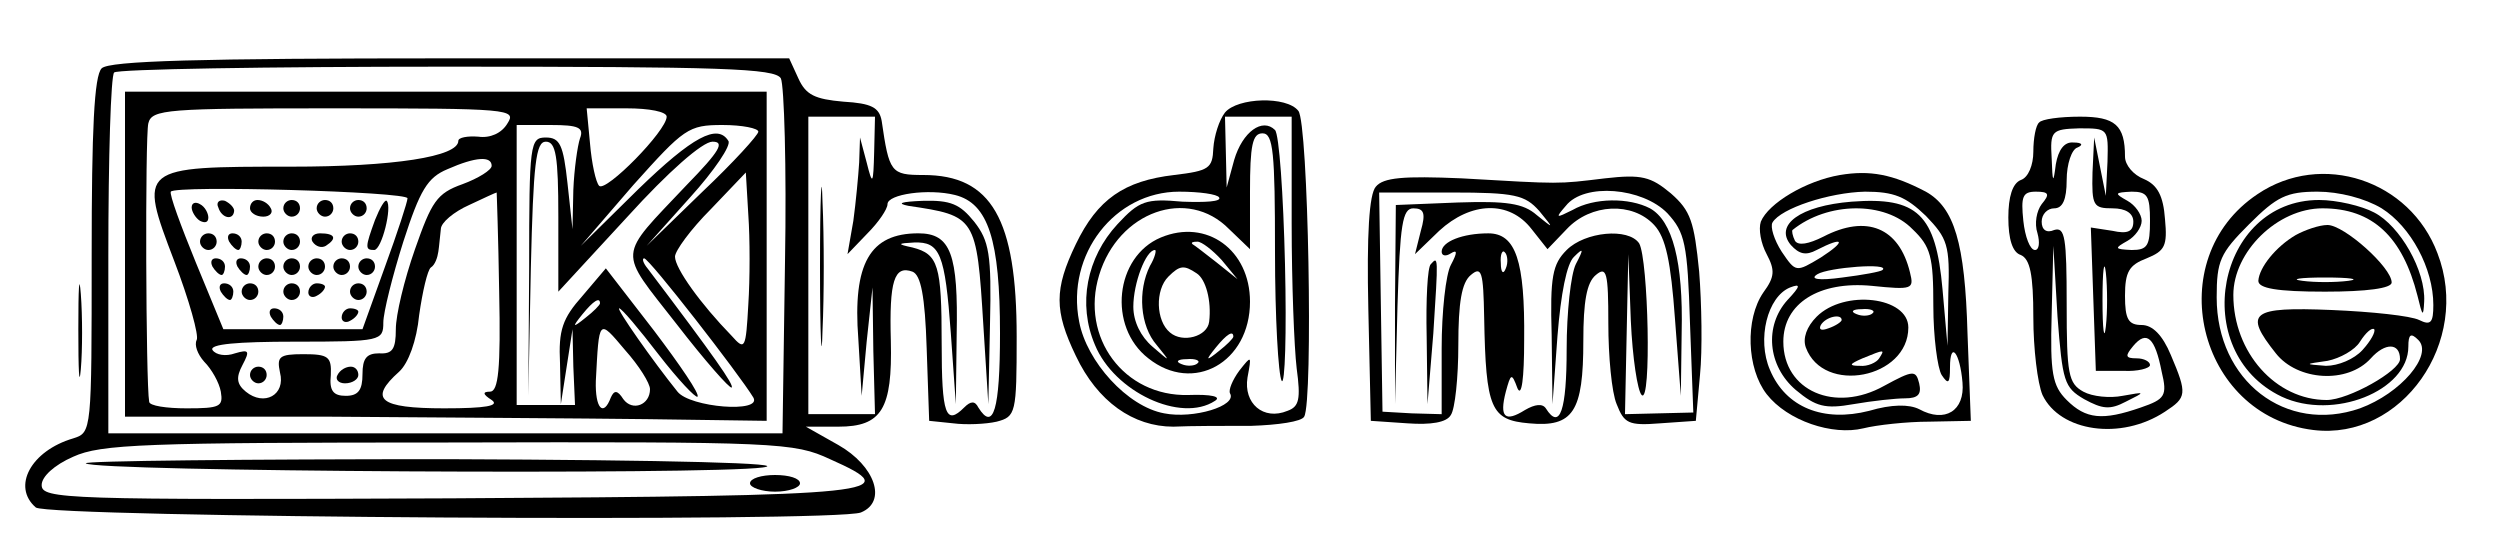 <?xml version="1.0" standalone="no"?>
<!DOCTYPE svg PUBLIC "-//W3C//DTD SVG 20010904//EN"
 "http://www.w3.org/TR/2001/REC-SVG-20010904/DTD/svg10.dtd">
<svg version="1.0" xmlns="http://www.w3.org/2000/svg"
 width="300pt" height="67pt" viewBox="0 0 300 67"
 preserveAspectRatio="xMidYMid meet">
<g transform="translate(0,67) scale(0.1,-0.1)"
fill="#000000" stroke="none">
<path d="M122 588 c-9 -9 -12 -73 -12 -224 0 -212 0 -213 -22 -220 -51 -15
-74 -58 -45 -83 16 -12 959 -18 990 -6 32 13 17 56 -27 81 l-39 22 39 0 c52 0
65 21 63 103 -2 72 4 91 26 83 10 -4 15 -29 17 -92 l3 -87 29 -3 c15 -2 39 -1
52 2 23 6 24 10 24 102 0 141 -30 194 -112 194 -39 0 -41 3 -50 65 -3 16 -12
21 -46 23 -34 3 -45 8 -54 28 l-11 24 -407 0 c-302 0 -409 -3 -418 -12z m815
-12 c4 -8 7 -107 5 -220 l-3 -206 -404 0 -405 0 0 213 c0 118 3 217 7 220 3 4
183 7 399 7 330 0 394 -2 401 -14z m112 -88 c-1 -40 -2 -41 -9 -13 l-8 30 -1
-30 c-1 -16 -4 -48 -7 -70 l-7 -40 24 25 c13 13 24 29 24 35 0 12 49 19 81 11
40 -10 54 -54 54 -166 0 -92 -8 -118 -26 -89 -4 8 -9 8 -17 0 -22 -22 -27 -9
-27 77 0 94 -4 107 -35 115 -19 4 -18 5 2 6 31 1 37 -13 44 -109 l6 -85 1 83
c2 97 -7 122 -46 122 -58 0 -79 -36 -72 -127 l4 -68 6 65 7 65 1 -76 2 -76
-40 0 -40 0 0 178 0 179 40 0 40 0 -1 -42z m-53 -369 c92 -41 68 -44 -454 -47
-465 -2 -492 -1 -492 16 0 10 15 24 38 34 33 15 85 17 450 17 396 1 415 0 458
-20z"/>
<path d="M150 365 l0 -195 243 0 c133 -1 306 -2 385 -3 l142 -2 0 197 0 198
-385 0 -385 0 0 -195z m459 157 c-7 -12 -21 -18 -35 -16 -13 1 -24 -1 -24 -5
0 -19 -77 -31 -201 -31 -183 0 -183 0 -140 -113 18 -47 30 -90 27 -95 -3 -6 1
-17 9 -26 9 -9 18 -25 20 -36 3 -18 -1 -20 -41 -20 -24 0 -45 3 -45 8 -4 21
-5 319 -1 334 4 17 23 18 223 18 211 0 219 -1 208 -18z m191 8 c0 -17 -73 -91
-81 -83 -4 4 -9 27 -11 51 l-4 42 48 0 c27 0 48 -4 48 -10z m-104 -26 c-3 -9
-7 -37 -8 -62 l-1 -47 -6 55 c-5 46 -9 55 -26 55 -19 0 -20 -7 -20 -155 l-1
-155 3 153 c3 126 6 152 18 152 12 0 15 -17 15 -90 l0 -90 83 90 c49 54 90 90
102 90 15 0 9 -11 -31 -52 -84 -89 -83 -76 -12 -167 34 -44 64 -78 66 -76 3 3
-20 36 -101 143 -5 6 -7 12 -4 12 6 0 114 -139 131 -167 11 -19 -76 -12 -91 7
-29 36 -74 100 -70 100 3 0 24 -25 47 -55 24 -31 45 -53 47 -51 3 3 -21 38
-52 79 l-58 75 -28 -33 c-24 -27 -29 -41 -27 -81 l1 -49 7 45 7 45 1 -45 2
-46 -35 0 -35 0 0 168 0 168 41 0 c33 0 40 -3 35 -16z m214 8 c0 -4 -30 -37
-67 -72 l-67 -65 52 58 c29 32 50 63 46 68 -13 21 -43 5 -108 -58 l-69 -68 63
73 c61 68 66 72 107 72 24 0 43 -4 43 -8z m-320 -41 c0 -5 -16 -15 -35 -22
-31 -11 -37 -21 -57 -78 -13 -37 -23 -79 -23 -96 0 -24 -4 -30 -20 -29 -15 0
-20 -6 -20 -25 0 -19 -5 -26 -20 -26 -15 0 -20 6 -18 25 1 22 -3 25 -33 25
-29 0 -32 -3 -28 -22 7 -27 -19 -41 -41 -23 -11 9 -12 17 -4 32 9 17 8 19 -9
14 -11 -4 -23 -2 -27 4 -4 7 29 10 99 10 103 0 106 1 106 23 0 12 11 56 24 97
20 62 29 77 53 87 34 15 53 16 53 4z m308 -166 c-3 -54 -4 -56 -20 -38 -37 38
-68 81 -68 95 0 7 19 33 43 57 l42 44 3 -51 c2 -28 2 -77 0 -107z m-409 127
c0 -4 -12 -41 -27 -82 l-27 -75 -83 0 -84 0 -33 80 c-18 44 -32 82 -30 85 5 8
285 0 284 -8z m110 -112 c2 -93 -1 -120 -11 -120 -9 0 -9 -3 2 -10 10 -7 -7
-10 -57 -10 -78 0 -91 11 -54 44 11 10 21 37 24 68 4 28 10 54 14 57 5 3 8 12
9 19 1 6 2 19 3 27 0 8 16 21 34 29 17 8 32 15 33 15 0 1 2 -53 3 -119z m121
-14 c0 -2 -8 -10 -17 -17 -16 -13 -17 -12 -4 4 13 16 21 21 21 13z m60 -103
c0 -19 -21 -27 -32 -12 -7 11 -11 11 -15 2 -9 -24 -19 -13 -18 20 4 75 3 75
35 37 17 -19 30 -40 30 -47z"/>
<path d="M300 220 c0 -5 5 -10 10 -10 6 0 10 5 10 10 0 6 -4 10 -10 10 -5 0
-10 -4 -10 -10z"/>
<path d="M405 220 c-3 -5 1 -10 9 -10 9 0 16 5 16 10 0 6 -4 10 -9 10 -6 0
-13 -4 -16 -10z"/>
<path d="M230 421 c0 -5 5 -13 10 -16 6 -3 10 -2 10 4 0 5 -4 13 -10 16 -5 3
-10 2 -10 -4z"/>
<path d="M262 421 c4 -13 18 -16 19 -4 0 4 -5 9 -11 12 -7 2 -11 -2 -8 -8z"/>
<path d="M300 420 c0 -5 7 -10 16 -10 8 0 12 5 9 10 -3 6 -10 10 -16 10 -5 0
-9 -4 -9 -10z"/>
<path d="M340 420 c0 -5 5 -10 10 -10 6 0 10 5 10 10 0 6 -4 10 -10 10 -5 0
-10 -4 -10 -10z"/>
<path d="M380 420 c0 -5 5 -10 10 -10 6 0 10 5 10 10 0 6 -4 10 -10 10 -5 0
-10 -4 -10 -10z"/>
<path d="M420 420 c0 -5 5 -10 10 -10 6 0 10 5 10 10 0 6 -4 10 -10 10 -5 0
-10 -4 -10 -10z"/>
<path d="M450 406 c-12 -33 -12 -36 -1 -36 9 0 22 52 15 59 -2 2 -8 -8 -14
-23z"/>
<path d="M240 380 c0 -5 5 -10 10 -10 6 0 10 5 10 10 0 6 -4 10 -10 10 -5 0
-10 -4 -10 -10z"/>
<path d="M275 380 c3 -5 8 -10 11 -10 2 0 4 5 4 10 0 6 -5 10 -11 10 -5 0 -7
-4 -4 -10z"/>
<path d="M310 380 c0 -5 5 -10 10 -10 6 0 10 5 10 10 0 6 -4 10 -10 10 -5 0
-10 -4 -10 -10z"/>
<path d="M340 380 c0 -5 5 -10 10 -10 6 0 10 5 10 10 0 6 -4 10 -10 10 -5 0
-10 -4 -10 -10z"/>
<path d="M375 380 c4 -6 11 -8 16 -5 14 9 11 15 -7 15 -8 0 -12 -5 -9 -10z"/>
<path d="M410 380 c0 -5 5 -10 10 -10 6 0 10 5 10 10 0 6 -4 10 -10 10 -5 0
-10 -4 -10 -10z"/>
<path d="M255 350 c3 -5 8 -10 11 -10 2 0 4 5 4 10 0 6 -5 10 -11 10 -5 0 -7
-4 -4 -10z"/>
<path d="M285 350 c3 -5 8 -10 11 -10 2 0 4 5 4 10 0 6 -5 10 -11 10 -5 0 -7
-4 -4 -10z"/>
<path d="M310 350 c0 -5 5 -10 10 -10 6 0 10 5 10 10 0 6 -4 10 -10 10 -5 0
-10 -4 -10 -10z"/>
<path d="M340 350 c0 -5 5 -10 10 -10 6 0 10 5 10 10 0 6 -4 10 -10 10 -5 0
-10 -4 -10 -10z"/>
<path d="M370 350 c0 -5 5 -10 10 -10 6 0 10 5 10 10 0 6 -4 10 -10 10 -5 0
-10 -4 -10 -10z"/>
<path d="M400 350 c0 -5 5 -10 10 -10 6 0 10 5 10 10 0 6 -4 10 -10 10 -5 0
-10 -4 -10 -10z"/>
<path d="M430 350 c0 -5 5 -10 10 -10 6 0 10 5 10 10 0 6 -4 10 -10 10 -5 0
-10 -4 -10 -10z"/>
<path d="M265 320 c3 -5 8 -10 11 -10 2 0 4 5 4 10 0 6 -5 10 -11 10 -5 0 -7
-4 -4 -10z"/>
<path d="M290 320 c0 -5 5 -10 10 -10 6 0 10 5 10 10 0 6 -4 10 -10 10 -5 0
-10 -4 -10 -10z"/>
<path d="M340 320 c0 -5 5 -10 10 -10 6 0 10 5 10 10 0 6 -4 10 -10 10 -5 0
-10 -4 -10 -10z"/>
<path d="M370 319 c0 -5 5 -7 10 -4 6 3 10 8 10 11 0 2 -4 4 -10 4 -5 0 -10
-5 -10 -11z"/>
<path d="M420 320 c0 -5 5 -10 10 -10 6 0 10 5 10 10 0 6 -4 10 -10 10 -5 0
-10 -4 -10 -10z"/>
<path d="M325 290 c3 -5 8 -10 11 -10 2 0 4 5 4 10 0 6 -5 10 -11 10 -5 0 -7
-4 -4 -10z"/>
<path d="M410 289 c0 -5 5 -7 10 -4 6 3 10 8 10 11 0 2 -4 4 -10 4 -5 0 -10
-5 -10 -11z"/>
<path d="M984 350 c0 -85 2 -120 3 -77 2 42 2 112 0 155 -1 42 -3 7 -3 -78z"/>
<path d="M1090 423 c81 -12 82 -13 90 -143 l6 -95 2 96 c2 84 -1 100 -19 123
-17 21 -28 26 -62 25 -25 -1 -32 -3 -17 -6z"/>
<path d="M103 114 c9 -10 744 -14 812 -5 37 5 -106 9 -379 10 -242 0 -437 -2
-433 -5z"/>
<path d="M900 90 c0 -5 14 -10 30 -10 17 0 30 5 30 10 0 6 -13 10 -30 10 -16
0 -30 -4 -30 -10z"/>
<path d="M1470 535 c-7 -9 -13 -28 -14 -43 -1 -24 -5 -27 -47 -32 -60 -7 -92
-29 -118 -83 -26 -54 -26 -80 0 -134 26 -55 69 -85 117 -85 20 1 63 1 94 1 31
1 60 5 63 11 11 18 5 353 -7 367 -14 18 -73 16 -88 -2z m80 -134 c0 -70 3
-148 6 -173 5 -37 3 -46 -11 -51 -29 -12 -53 9 -48 40 5 27 5 27 -10 8 -8 -11
-13 -23 -11 -27 9 -15 -44 -31 -79 -24 -44 8 -93 62 -102 110 -16 81 43 156
120 156 24 0 46 -3 48 -7 3 -5 -17 -6 -44 -5 -44 4 -52 1 -78 -27 -37 -40 -48
-96 -27 -145 23 -56 103 -94 144 -67 8 5 -4 8 -32 7 -77 -2 -130 69 -107 144
23 76 106 106 156 55 l25 -24 0 69 c0 56 3 70 15 70 13 0 15 -23 15 -142 0
-79 4 -148 8 -155 4 -6 6 57 4 140 -2 84 -7 156 -12 161 -15 15 -39 -2 -49
-36 l-9 -33 -1 43 -1 42 40 0 40 0 0 -129z"/>
<path d="M1393 385 c-55 -23 -64 -107 -15 -145 54 -43 122 -5 122 68 0 62 -52
100 -107 77z m73 -27 l19 -23 -25 20 c-14 11 -27 21 -29 22 -2 2 0 3 6 3 5 0
18 -10 29 -22z m-86 -7 c-15 -30 -12 -72 8 -95 17 -21 17 -21 -5 -2 -14 12
-23 30 -23 48 0 28 15 68 26 68 2 0 0 -9 -6 -19z m56 -9 c11 -7 18 -33 15 -58
-2 -18 -32 -26 -47 -13 -17 14 -18 51 -2 67 14 14 19 14 34 4z m44 -76 c0 -2
-8 -10 -17 -17 -16 -13 -17 -12 -4 4 13 16 21 21 21 13z m-43 -32 c-3 -3 -12
-4 -19 -1 -8 3 -5 6 6 6 11 1 17 -2 13 -5z"/>
<path d="M2447 523 c-4 -3 -7 -19 -7 -35 0 -16 -6 -31 -15 -34 -10 -4 -15 -20
-15 -45 0 -26 5 -42 15 -45 11 -5 15 -23 15 -75 0 -37 5 -79 11 -93 21 -44 94
-55 147 -20 26 17 27 21 7 68 -10 24 -22 36 -35 36 -16 0 -20 7 -20 35 0 29 5
37 26 45 22 9 25 15 22 47 -2 28 -9 41 -25 48 -13 5 -23 17 -23 27 0 38 -12
48 -54 48 -24 0 -46 -3 -49 -7z m82 -47 l-2 -41 -7 35 -7 35 -2 -42 c-1 -40 1
-43 24 -43 16 0 25 -6 25 -16 0 -12 -7 -15 -25 -11 l-26 4 3 -86 3 -86 33 0
c17 -1 32 3 32 7 0 4 -7 8 -16 8 -14 0 -14 3 -4 15 16 19 26 10 34 -31 7 -29
4 -33 -25 -43 -46 -16 -66 -14 -89 9 -17 17 -20 32 -18 103 l2 82 5 -85 c6
-78 8 -85 32 -99 22 -12 31 -13 50 -3 24 12 24 12 -4 7 -15 -3 -36 -1 -47 5
-18 10 -20 21 -20 105 0 80 -2 93 -15 89 -9 -4 -15 0 -15 10 0 9 7 16 15 16
10 0 15 10 15 34 0 19 6 37 13 39 7 3 6 6 -5 6 -11 1 -18 -9 -21 -26 -3 -24
-4 -23 -5 7 -2 33 0 35 33 36 35 0 35 0 34 -40z m-79 -51 c-6 -8 -9 -23 -5
-35 3 -11 2 -20 -3 -20 -6 0 -12 16 -14 35 -3 29 -1 35 15 35 16 0 17 -3 7
-15z m130 -20 c0 -30 -3 -35 -22 -35 -21 1 -21 2 -5 11 9 5 17 16 17 24 0 8
-8 19 -17 24 -16 9 -16 10 5 11 19 0 22 -5 22 -35z m-53 -127 c-2 -18 -4 -4
-4 32 0 36 2 50 4 33 2 -18 2 -48 0 -65z"/>
<path d="M2208 460 c-41 -7 -86 -34 -95 -56 -3 -9 0 -26 7 -39 10 -19 10 -27
-4 -46 -22 -32 -20 -91 4 -122 25 -32 79 -50 116 -41 16 4 52 8 79 8 l50 1 -4
105 c-3 109 -16 151 -50 170 -40 21 -67 26 -103 20z m103 -49 c26 -27 29 -35
27 -93 l-1 -63 -6 68 c-8 90 -30 111 -109 105 -62 -5 -93 -28 -73 -52 10 -11
18 -13 31 -6 33 17 36 11 5 -9 -30 -18 -30 -18 -47 7 -9 14 -14 30 -11 35 10
17 68 36 111 37 35 0 49 -6 73 -29z m-16 -16 c22 -21 25 -33 25 -92 0 -37 5
-75 10 -83 8 -12 10 -10 10 9 0 33 12 18 15 -18 3 -34 -21 -49 -52 -32 -12 6
-33 6 -60 -2 -55 -14 -100 4 -119 49 -16 37 -3 88 24 99 13 5 13 2 -3 -15 -28
-31 -24 -79 10 -108 24 -20 35 -23 69 -17 23 4 51 7 62 7 16 0 20 5 17 18 -4
16 -7 16 -42 -3 -59 -33 -121 -6 -121 53 0 46 43 73 106 67 49 -5 51 -4 46 16
-13 54 -52 70 -104 43 -18 -9 -30 -11 -34 -5 -3 6 -4 12 -3 13 42 34 111 35
144 1z m-36 -49 c-2 -2 -24 -6 -48 -9 -29 -4 -40 -2 -30 4 13 8 88 14 78 5z"/>
<path d="M2180 290 c-12 -12 -17 -26 -13 -37 21 -57 123 -37 123 24 0 37 -77
46 -110 13z m67 4 c-3 -3 -12 -4 -19 -1 -8 3 -5 6 6 6 11 1 17 -2 13 -5z m-37
-8 c0 -2 -7 -7 -16 -10 -8 -3 -12 -2 -9 4 6 10 25 14 25 6z m45 -46 c-3 -5
-14 -10 -23 -9 -14 0 -13 2 3 9 27 11 27 11 20 0z"/>
<path d="M1651 446 c-8 -9 -11 -57 -9 -147 l3 -134 44 -3 c28 -2 47 1 52 10 5
7 9 45 9 84 0 51 4 75 15 84 13 11 15 4 16 -51 2 -110 8 -123 54 -127 53 -5
65 14 65 99 0 47 4 70 15 79 13 11 15 3 15 -58 0 -39 4 -83 10 -97 9 -23 14
-26 52 -23 l43 3 5 55 c3 30 2 86 -1 124 -6 60 -10 73 -34 94 -24 20 -35 23
-79 18 -58 -7 -51 -7 -172 0 -70 3 -94 1 -103 -10z m196 -29 c18 -22 18 -22
-3 -5 -16 14 -36 17 -95 15 l-74 -3 -1 -120 0 -119 3 118 c3 98 6 117 19 117
13 0 15 -6 9 -27 l-7 -28 29 28 c38 35 84 37 111 2 l19 -24 23 24 c29 31 79
33 105 5 14 -15 20 -44 25 -113 l7 -92 1 76 c2 85 -11 134 -38 149 -25 13 -67
13 -93 -2 -20 -10 -21 -10 -8 5 22 28 92 22 122 -9 21 -23 24 -36 27 -132 l4
-107 -41 -1 -41 -1 2 96 2 96 3 -80 c2 -44 8 -84 13 -89 12 -12 8 163 -3 182
-13 19 -65 14 -87 -8 -17 -17 -20 -32 -18 -102 l1 -83 6 82 c4 50 11 87 20 95
11 11 12 10 2 -9 -6 -12 -11 -58 -11 -102 0 -73 -8 -98 -25 -71 -4 6 -13 5
-25 -2 -24 -15 -31 -9 -23 22 6 22 7 23 14 4 5 -11 8 12 8 58 1 95 -10 128
-43 128 -31 0 -56 -10 -56 -22 0 -5 5 -6 11 -2 8 5 8 1 0 -14 -6 -11 -11 -56
-11 -100 l0 -79 -36 1 -35 2 -2 131 -2 132 87 0 c76 0 88 -3 105 -22z m-40
-69 c-3 -8 -6 -5 -6 6 -1 11 2 17 5 13 3 -3 4 -12 1 -19z"/>
<path d="M1717 353 c-4 -3 -6 -43 -5 -87 l1 -81 7 85 c6 93 6 93 -3 83z"/>
<path d="M2709 437 c-117 -78 -72 -266 67 -283 106 -13 190 106 149 212 -33
88 -139 123 -216 71z m149 -17 c35 -22 62 -72 62 -116 0 -21 -3 -25 -17 -18
-10 5 -57 10 -105 12 -97 4 -106 -3 -67 -52 26 -33 86 -37 114 -6 17 19 35 19
35 -1 0 -14 -62 -49 -88 -49 -61 0 -112 57 -112 126 0 52 53 104 107 104 60 0
96 -34 114 -105 6 -25 7 -26 8 -7 2 37 -29 91 -60 107 -15 8 -45 15 -66 15
-123 0 -158 -182 -45 -236 62 -29 152 7 152 60 0 15 3 17 12 8 18 -18 -21 -64
-70 -82 -89 -31 -172 33 -172 133 0 44 4 53 39 88 33 33 45 39 82 39 26 0 57
-8 77 -20z m-23 -170 c-10 -11 -29 -19 -44 -19 -26 2 -26 2 2 6 15 3 33 13 39
23 7 11 14 17 17 15 2 -3 -4 -14 -14 -25z"/>
<path d="M2755 388 c-24 -14 -44 -39 -45 -55 0 -9 22 -13 80 -13 50 0 80 4 80
11 0 18 -57 69 -77 69 -10 0 -27 -6 -38 -12z m63 -55 c-16 -2 -40 -2 -55 0
-16 2 -3 4 27 4 30 0 43 -2 28 -4z"/>
<path d="M94 275 c0 -50 1 -71 3 -48 2 23 2 64 0 90 -2 26 -3 8 -3 -42z"/>
</g>
</svg>
